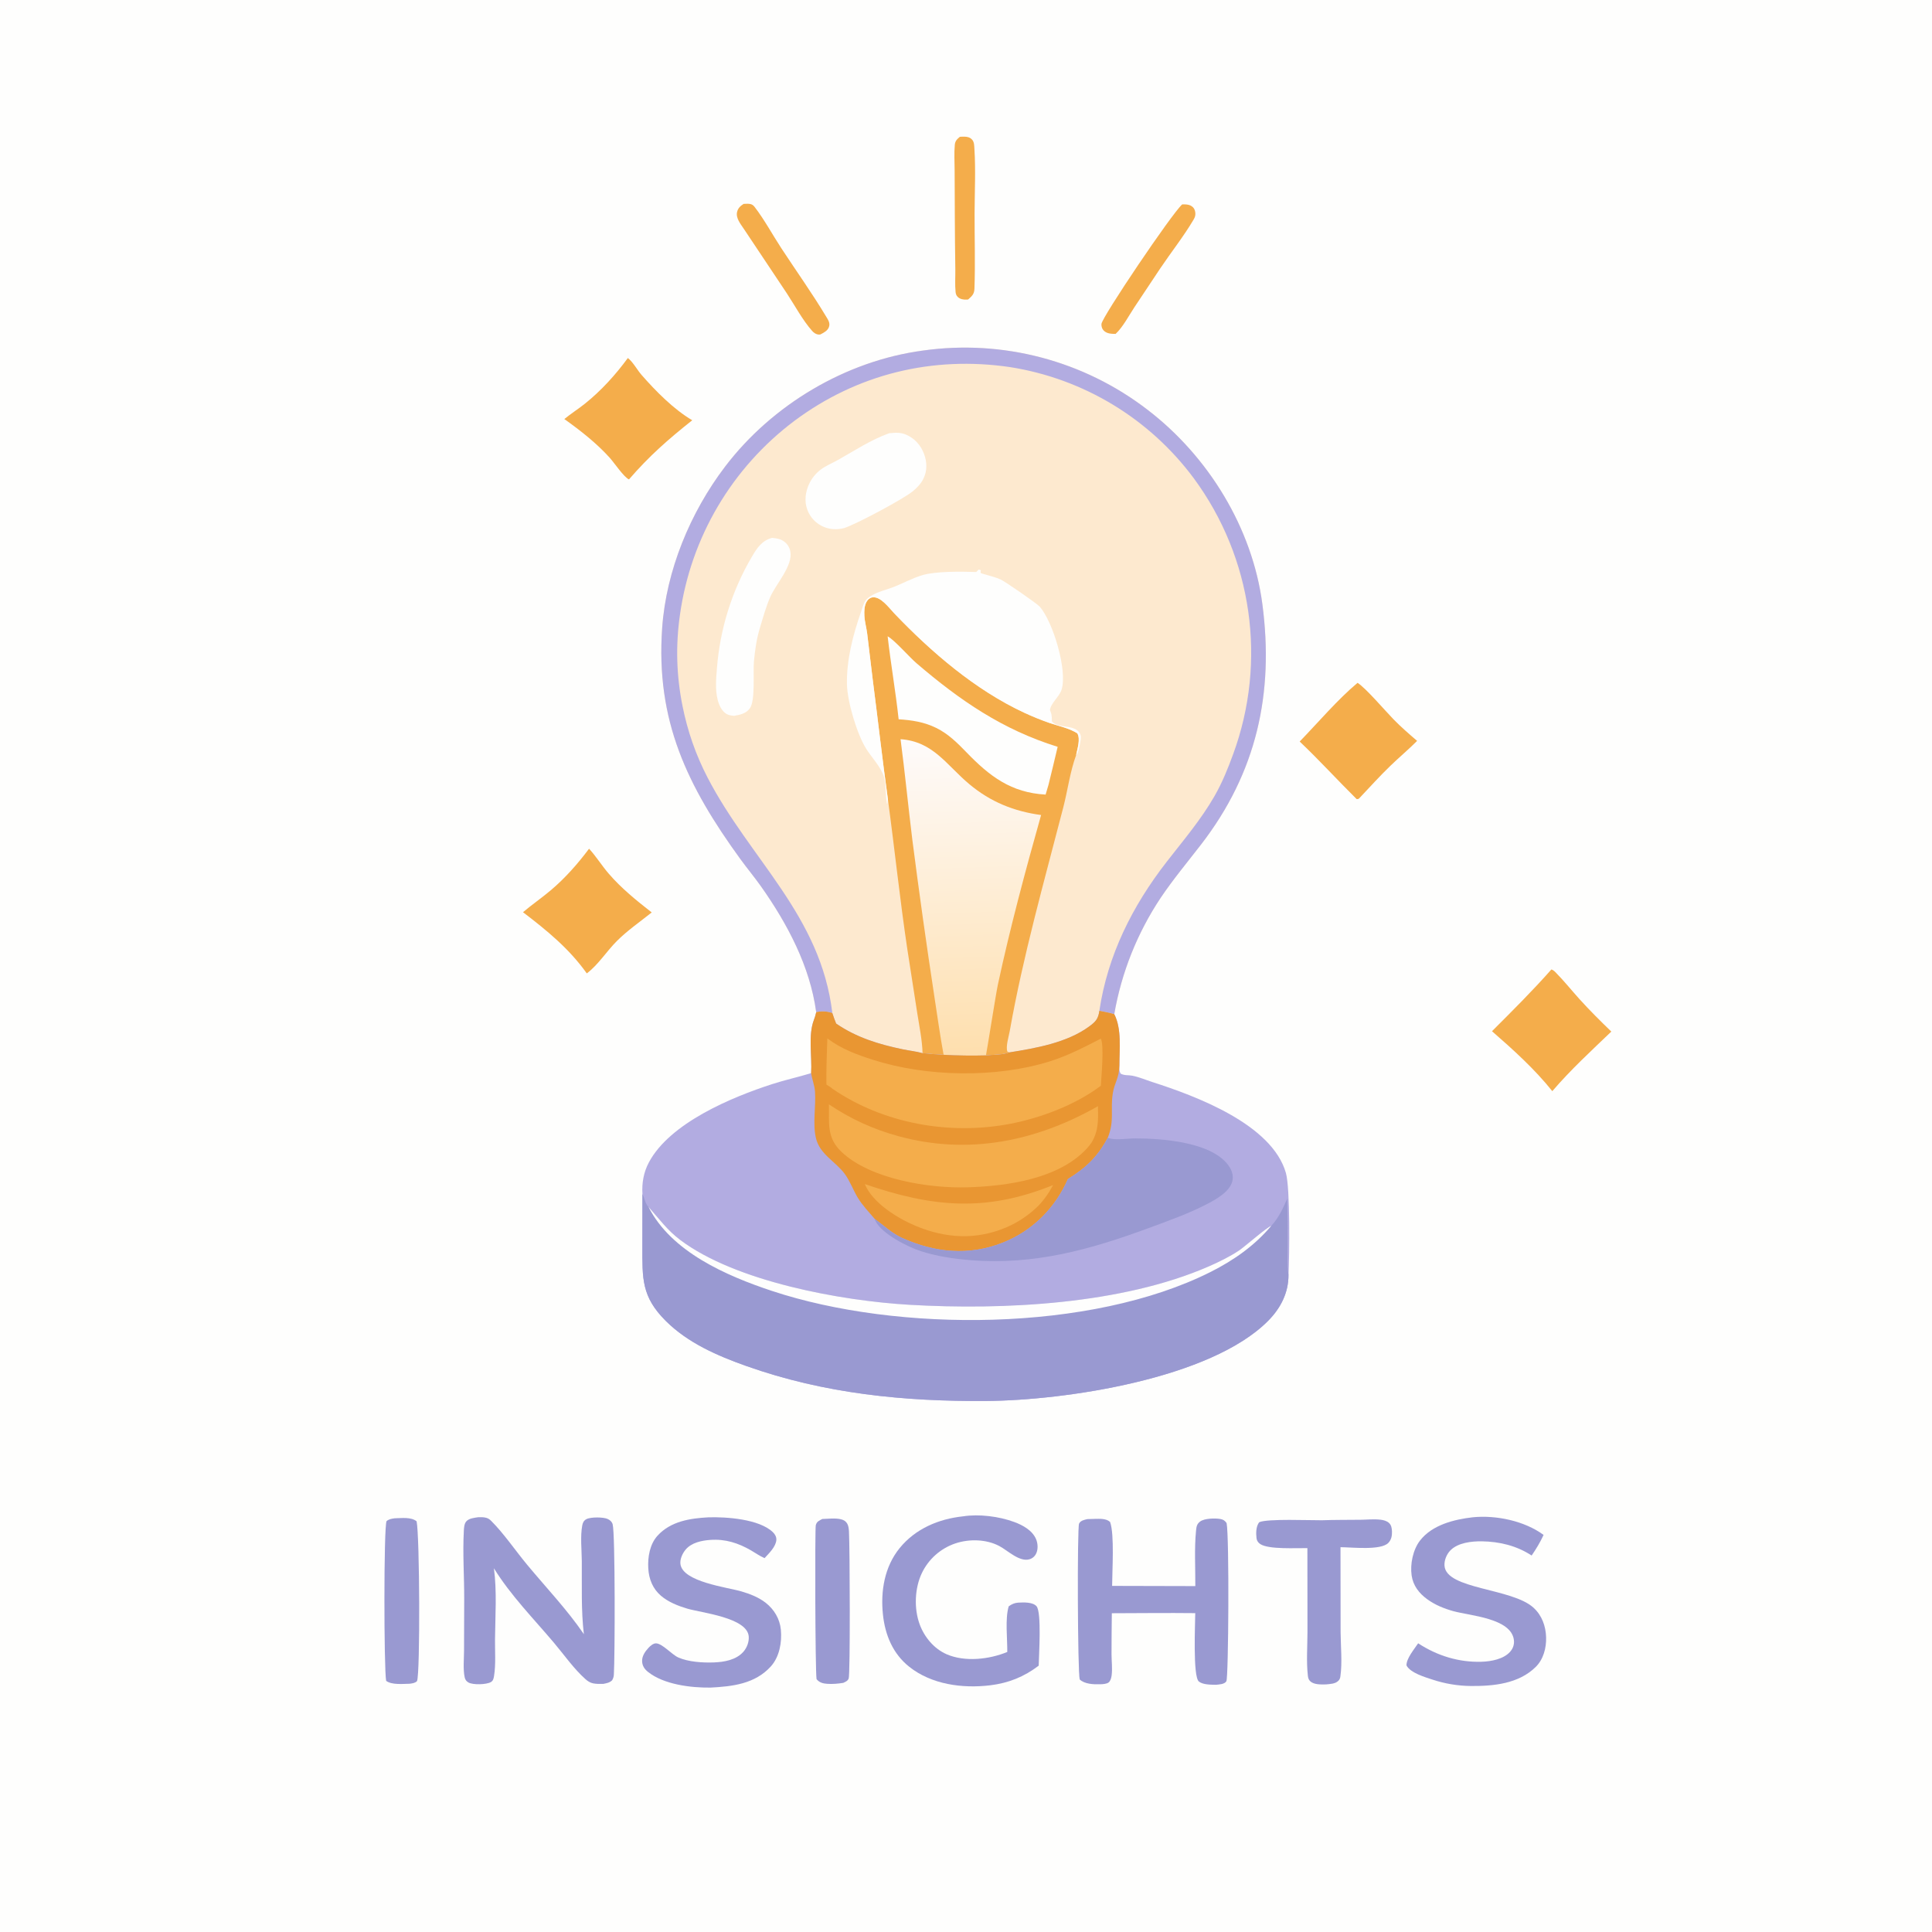 <?xml version="1.0" encoding="utf-8"?>
<svg height="1024" viewBox="0 0 1024 1024" width="1024" xmlns="http://www.w3.org/2000/svg" xmlns:xlink="http://www.w3.org/1999/xlink">
<path d="M0 0L1024 0L1024 1024L0 1024L0 0Z" fill="#FEFEFD"/>
<path d="M432.603 536.464C429.351 512.222 417.356 489.633 403.391 469.856C399.872 464.871 395.942 460.185 392.359 455.246C364.265 416.523 347.507 381.983 350.962 332.863C353.11 302.327 365.878 271.55 384.333 247.294C409.236 214.566 448.217 191.287 489.084 185.817C531.489 179.791 574.529 191.162 608.424 217.347C640.551 242.034 663.758 279.855 669.078 320.188C675.317 367.483 666.028 409.473 636.591 447.6C629.423 456.885 621.789 466.045 615.236 475.769C602.808 494.415 594.409 515.45 590.578 537.529C588.037 536.711 585.303 536.289 582.69 535.735C582.068 540.024 580.793 541.462 577.294 544.036C565.581 552.655 548.943 555.577 534.887 557.801C531.778 559.14 526.011 558.999 522.569 559.397C515.09 559.608 507.604 559.498 500.134 559.065C496.407 558.866 492.686 558.574 488.974 558.19C485.546 557.234 481.968 556.88 478.485 556.154C465.827 553.514 453.924 549.909 443.175 542.499C442.393 540.681 441.789 538.788 441.148 536.917C438.081 535.956 435.757 535.828 432.603 536.464Z" fill="#FDE9CF"/>
<path d="M470.626 423.806C467.683 402.662 465.295 381.385 462.559 360.205L459.61 335.705C459.211 332.571 458.286 329.47 458.137 326.315C458.024 323.916 458.083 321.078 459.312 318.934C459.952 317.818 460.917 316.906 462.218 316.654C466.633 315.797 471.198 322.173 473.956 325.062C493.571 345.61 516.948 365.725 542.888 377.76C547.199 379.766 551.606 381.558 556.094 383.13C561.068 384.832 566.502 385.858 570.997 388.668C572.778 391.767 571.019 396.854 570.37 400.218C567.148 408.991 565.905 418.853 563.567 427.912C553.399 467.315 542.289 506.42 535.174 546.541C534.693 549.253 532.938 554.799 533.94 557.384L534.887 557.801C531.778 559.14 526.011 558.999 522.569 559.397C515.09 559.608 507.604 559.498 500.134 559.065C496.407 558.866 492.686 558.574 488.974 558.19C488.772 551.205 487.272 544.037 486.189 537.132L480.897 503.058C476.957 476.687 474.204 450.213 470.626 423.806Z" fill="#F4AD4B"/>
<defs>
<linearGradient gradientUnits="userSpaceOnUse" id="gradient_0" x1="519.052" x2="513.485" y1="558.082" y2="391.332">
<stop offset="0" stop-color="#FEDFAE"/>
<stop offset="1" stop-color="#FEFBFB"/>
</linearGradient>
</defs>
<path d="M477.308 391.784C494.685 393.014 501.599 405.472 513.819 415.677C525.006 425.019 537.412 430.037 551.804 431.982C543.438 461.706 535.346 491.801 528.871 521.998C527.804 526.972 522.776 558.997 522.569 559.397C515.09 559.608 507.604 559.498 500.134 559.065C498.239 548.964 496.882 538.743 495.292 528.589C491.03 500.694 487.104 472.75 483.515 444.761C481.341 427.115 479.633 409.411 477.308 391.784Z" fill="url(#gradient_0)"/>
<path d="M470.466 337.261C473.976 339.087 482.026 348.326 485.806 351.562C508.832 371.271 531.284 386.715 560.581 395.833C558.992 402.592 557.363 409.341 555.694 416.081L554.19 421.147C535.897 420.156 524.515 411.448 512.23 398.724C507.441 393.764 502.554 388.943 496.302 385.853C489.887 382.683 483.368 381.687 476.298 381.235C474.718 366.541 472.136 351.954 470.466 337.261Z" fill="#FEFEFD"/>
<path d="M432.603 536.464C429.351 512.222 417.356 489.633 403.391 469.856C399.872 464.871 395.942 460.185 392.359 455.246C364.265 416.523 347.507 381.983 350.962 332.863C353.11 302.327 365.878 271.55 384.333 247.294C409.236 214.566 448.217 191.287 489.084 185.817C531.489 179.791 574.529 191.162 608.424 217.347C640.551 242.034 663.758 279.855 669.078 320.188C675.317 367.483 666.028 409.473 636.591 447.6C629.423 456.885 621.789 466.045 615.236 475.769C602.808 494.415 594.409 515.45 590.578 537.529C588.037 536.711 585.303 536.289 582.69 535.735C587.084 506.252 600.139 480.26 618.302 456.856C627.137 445.472 636.558 434.46 643.736 421.909C647.812 414.782 650.772 407.451 653.585 399.764C671.651 350.598 663.815 295.645 632.725 253.489C609.235 221.847 574.263 200.691 535.333 194.571C494.309 188.52 454.367 198.2 421.047 223.066C387.946 247.892 366.113 284.893 360.386 325.871C358.066 342.15 358.503 357.971 361.721 374.077C364.404 387.51 368.758 400.059 375.071 412.221C397.552 455.525 435 485.162 441.148 536.917C438.081 535.956 435.757 535.828 432.603 536.464Z" fill="#B2ACE1"/>
<path d="M470.626 423.806L470.352 425.845L470.125 426.001C469.085 421.032 469.983 414.621 467.914 410.088C467.81 409.861 467.69 409.641 467.582 409.415C465.389 404.864 461.843 401.186 459.145 396.937C454.184 389.122 449.061 371.748 448.899 362.581C448.669 349.596 452.134 336.279 456.432 324.151C457.148 322.13 457.821 319.065 459.351 317.588C462.93 314.132 468.352 313.103 472.883 311.403C478.218 309.402 483.382 306.476 488.833 304.856C496.164 302.679 509.709 302.932 517.433 303.175L518.694 301.888C520.866 302.258 519.22 302.491 519.902 303.791C519.909 303.804 521.48 304.274 521.573 304.303C524.464 305.192 527.748 305.92 530.482 307.199C532.747 308.258 549.574 319.833 551.058 321.51C558 329.353 565.916 355.251 562.651 365.562C561.455 369.341 556.819 372.796 556.507 376.381C557.348 378.224 557.512 379.608 557.503 381.633C557.502 381.856 557.496 382.079 557.493 382.301C560.343 386.096 568.446 383.979 571.73 387.816C572.615 388.849 573.03 390.061 572.865 391.421C572.635 393.319 571.766 399.066 570.37 400.218C571.019 396.854 572.778 391.767 570.997 388.668C566.502 385.858 561.068 384.832 556.094 383.13C551.606 381.558 547.199 379.766 542.888 377.76C516.948 365.725 493.571 345.61 473.956 325.062C471.198 322.173 466.633 315.797 462.218 316.654C460.917 316.906 459.952 317.818 459.312 318.934C458.083 321.078 458.024 323.916 458.137 326.315C458.286 329.47 459.211 332.571 459.61 335.705L462.559 360.205C465.295 381.385 467.683 402.662 470.626 423.806Z" fill="#FEFEFD"/>
<path d="M471.28 229.62C474.454 229.298 477.282 229.083 480.306 230.399C484.725 232.322 487.933 235.878 489.673 240.35C491.362 244.691 491.529 249.501 489.431 253.733C488.098 256.423 485.937 258.675 483.612 260.535C478.505 264.621 454.106 277.723 447.392 279.908C443.656 280.8 440.237 280.751 436.63 279.269C432.605 277.599 429.454 274.335 427.927 270.254C426.216 265.692 426.853 260.629 428.94 256.302C430.353 253.386 432.432 250.844 435.01 248.88C437.707 246.853 441.056 245.51 444.007 243.854C452.833 238.901 461.728 233.023 471.28 229.62Z" fill="#FEFEFD"/>
<path d="M409.189 285.081C411.34 285.301 413.341 285.524 415.189 286.738C417.193 288.055 418.432 289.916 418.886 292.269C420.345 299.825 411.389 309.379 408.348 316.195C405.977 321.511 404.378 327.476 402.691 333.052C400.991 338.671 400.135 344.781 399.602 350.615C399.073 356.403 400.431 371.201 397.469 375.391C395.514 378.157 392.264 378.884 389.118 379.397C387.843 379.323 386.329 379.13 385.207 378.493C382.539 376.977 381.074 373.689 380.363 370.845C379.032 365.529 379.53 359.641 379.991 354.247C381.584 333.38 387.914 313.151 398.498 295.097C401.182 290.519 403.801 286.508 409.189 285.081Z" fill="#FEFEFD"/>
<path d="M582.69 535.735C585.303 536.289 588.037 536.711 590.578 537.529C594.612 545.314 593.283 556.129 593.297 564.763C593.298 566.516 593.096 567.495 593.97 569.039C595.942 570.142 597.935 569.724 600.064 570.126C603.564 570.788 607.342 572.403 610.752 573.499C633.989 580.971 674.212 595.906 681.555 621.698C683.857 629.781 683.471 665.438 682.923 675.625C682.994 685.228 678.707 693.468 672.026 700.169C641.508 730.78 564.67 742.228 522.954 742.543C479.224 742.873 436.949 738.707 395.512 723.996C380.177 718.552 364.545 711.754 352.86 700.098C339.966 687.235 340.484 677.665 340.471 660.605L340.503 632.857C340.137 626.987 341.158 621.272 343.938 616.057C355.048 595.213 387.705 581.563 409.308 574.588C416.116 572.39 423.083 570.869 429.921 568.799C430.47 560.145 428.253 548.789 431.357 540.671C431.833 539.425 432.192 538.264 432.491 536.963L432.603 536.464C435.757 535.828 438.081 535.956 441.148 536.917C441.789 538.788 442.393 540.681 443.175 542.499C453.924 549.909 465.827 553.514 478.485 556.154C481.968 556.88 485.546 557.234 488.974 558.19C492.686 558.574 496.407 558.866 500.134 559.065C507.604 559.498 515.09 559.608 522.569 559.397C526.011 558.999 531.778 559.14 534.887 557.801C548.943 555.577 565.581 552.655 577.294 544.036C580.793 541.462 582.068 540.024 582.69 535.735Z" fill="#B2ACE1"/>
<path d="M340.503 632.857C341.658 634.896 341.962 638.119 343.696 639.638C349.308 645.944 353.649 652.005 360.51 657.176C389.819 679.265 445.794 689.477 482.218 691.576C531.852 694.438 594.559 691.357 640.69 671.21C646.15 668.825 651.816 666.045 656.778 662.736C659.765 660.744 671.774 650.163 673.787 649.747C677.772 645.358 679.936 640.636 682.264 635.265C682.472 643.449 682.536 651.636 682.458 659.823C682.451 664.965 682.058 670.558 682.923 675.625C682.994 685.228 678.707 693.468 672.026 700.169C641.508 730.78 564.67 742.228 522.954 742.543C479.224 742.873 436.949 738.707 395.512 723.996C380.177 718.552 364.545 711.754 352.86 700.098C339.966 687.235 340.484 677.665 340.471 660.605L340.503 632.857Z" fill="#9999D1"/>
<path d="M343.696 639.638C349.308 645.944 353.649 652.005 360.51 657.176C389.819 679.265 445.794 689.477 482.218 691.576C531.852 694.438 594.559 691.357 640.69 671.21C646.15 668.825 651.816 666.045 656.778 662.736C659.765 660.744 671.774 650.163 673.787 649.747C664.902 660.271 653.912 667.984 641.672 674.142C578.087 706.132 475.816 706.328 409.145 684.213C385.017 676.209 355.687 663.475 343.696 639.638Z" fill="#FEFEFD"/>
<path d="M582.69 535.735C585.303 536.289 588.037 536.711 590.578 537.529C594.612 545.314 593.283 556.129 593.297 564.763C593.168 571.563 590.714 573.73 589.804 579.467C588.397 588.329 590.855 593.907 587.11 603.097C581.745 613.106 575.646 618.982 566.014 624.893C559.268 640.386 547.082 652.521 531.26 658.722C513.393 665.725 495.435 663.921 478.165 656.147C472.629 653.656 468.446 649.531 463.594 646.029C460.576 642.485 456.996 638.739 454.607 634.754C452.164 630.678 450.564 626.063 447.745 622.211C442.875 615.559 434.444 611.873 432.436 603.109C430.656 595.342 432.527 586.505 431.969 578.554C431.739 575.273 430.419 572.086 429.921 568.799C430.47 560.145 428.253 548.789 431.357 540.671C431.833 539.425 432.192 538.264 432.491 536.963L432.603 536.464C435.757 535.828 438.081 535.956 441.148 536.917C441.789 538.788 442.393 540.681 443.175 542.499C453.924 549.909 465.827 553.514 478.485 556.154C481.968 556.88 485.546 557.234 488.974 558.19C492.686 558.574 496.407 558.866 500.134 559.065C507.604 559.498 515.09 559.608 522.569 559.397C526.011 558.999 531.778 559.14 534.887 557.801C548.943 555.577 565.581 552.655 577.294 544.036C580.793 541.462 582.068 540.024 582.69 535.735Z" fill="#E99632"/>
<path d="M583.453 550.5C585.32 553.821 583.732 570.779 583.48 575.452C570.13 585.566 551.697 592.514 535.389 595.645C503.364 601.793 468.383 595.609 441.256 577.097C440.461 576.272 438.985 575.497 438.016 574.835C437.885 566.675 438.244 558.508 438.508 550.352L438.906 550.655C446.151 556.071 454.229 559.012 462.777 561.746C491.042 570.788 528.04 571.48 556.444 562.535C565.996 559.527 574.592 555.078 583.453 550.5Z" fill="#F4AD4B"/>
<path d="M439.344 585.338C450.989 593.125 462.775 598.533 476.289 602.222C513.307 612.327 549.152 604.949 581.943 586.31C582.063 593.407 582.363 599.171 578.574 605.538C577.759 606.778 576.843 607.874 575.828 608.958C560.883 624.922 533.78 628.644 512.938 629.301C492.587 629.943 461.307 625.089 445.921 610.43C438.06 602.941 439.539 595.303 439.344 585.338Z" fill="#F4AD4B"/>
<path d="M458.367 627.584C493.95 639.807 522.321 642.664 558.156 628.105C555.922 632.331 553.504 635.816 550.179 639.264C545.29 644.052 539.553 647.889 533.261 650.579C517.155 657.349 501.158 656.376 485.266 649.714C475.678 645.695 462.521 637.614 458.367 627.584Z" fill="#F4AD4B"/>
<path d="M587.11 603.097C587.343 603.168 587.574 603.245 587.808 603.31C591.749 604.419 597.572 603.374 601.75 603.38C615.814 603.4 643.455 605.218 651.797 618.743C653.186 620.995 653.818 623.634 653.118 626.228C651.628 631.752 644.559 635.66 639.801 638.139C629.95 643.273 619.304 647.032 608.903 650.872C577.732 662.381 548.052 670.596 514.517 667.923C505.662 667.218 496.688 665.899 488.209 663.185C481.018 660.883 467.565 654.015 464.064 647.262C463.796 646.746 463.751 646.536 463.594 646.029C468.446 649.531 472.629 653.656 478.165 656.147C495.435 663.921 513.393 665.725 531.26 658.722C547.082 652.521 559.268 640.386 566.014 624.893C575.646 618.982 581.745 613.106 587.11 603.097Z" fill="#9999D1"/>
<path d="M253.527 804.145C254.723 804.116 255.864 804.11 257.047 804.321C258.505 804.582 259.271 805.034 260.332 806.089C266.997 812.718 273.161 821.824 279.289 829.214C289.42 841.432 300.493 853.012 309.463 866.143C307.948 853.425 308.481 840.336 308.375 827.538C308.326 821.565 307.508 814.259 308.62 808.429C308.893 806.992 309.451 805.929 310.752 805.208C312.998 803.963 319.957 804.032 322.164 805.127C323.409 805.744 324.329 806.555 324.718 807.914C326.117 812.795 325.925 879.249 325.359 887.556C325.274 888.796 325.027 889.562 324.411 890.631C322.993 891.923 321.57 892.114 319.733 892.503C317.955 892.541 316.094 892.566 314.346 892.208C312.776 891.886 311.489 891.038 310.307 889.986C304.116 884.477 298.946 877.024 293.585 870.675C282.824 857.932 270.545 845.453 261.788 831.221C263.425 843.38 262.488 856.584 262.366 868.857C262.304 875.11 262.854 882.169 261.846 888.333C261.624 889.689 261.402 890.845 260.113 891.571C257.738 892.909 250.689 893.102 248.309 891.766C247.171 891.128 246.572 890.283 246.3 889.036C245.364 884.741 245.942 879.313 245.95 874.861L246.043 847.564C246.072 835.62 245.187 823.348 245.838 811.448C245.924 809.875 246.01 807.754 247.057 806.47C248.511 804.687 251.402 804.488 253.527 804.145Z" fill="#9999D1"/>
<path d="M633.546 840.663C633.606 831.019 632.979 820.814 633.93 811.238C634.133 809.191 634.353 807.706 636.118 806.414C638.41 804.736 643.969 804.625 646.709 805.079C648.278 805.339 649.224 805.933 650.125 807.265C651.588 814.39 651.154 889.194 649.997 891.103C649.007 892.738 646.179 892.778 644.528 892.973C641.786 892.896 637.637 893.01 635.423 891.234C632.163 888.619 633.491 860.249 633.511 854.997C618.777 854.834 604.029 855.004 589.294 855.046C589.23 862.315 589.106 869.591 589.135 876.86C589.149 880.491 589.665 884.451 589.185 888.03C589.024 889.23 588.6 890.962 587.593 891.734C586.505 892.569 584.425 892.652 583.12 892.695C579.687 892.808 574.848 892.627 572.266 890.138C571.159 886.295 570.904 809.606 571.939 807.52C572.738 805.91 574.772 805.514 576.346 805.16C577.681 805.103 579.016 805.063 580.352 805.039C582.919 805.001 586.395 804.782 588.368 806.685C590.757 813.181 589.467 832.765 589.445 840.554L633.546 840.663Z" fill="#9999D1"/>
<path d="M510.423 803.695C518.884 802.353 529.547 803.725 537.57 806.688C542.1 808.362 547.197 811.144 549.146 815.812C550.087 818.063 550.268 820.994 549.255 823.253C548.57 824.779 547.348 825.917 545.746 826.418C540.382 828.091 534.128 821.778 529.628 819.414C522.737 815.794 513.796 815.58 506.447 818.011C498.593 820.632 492.143 826.336 488.583 833.812C484.769 841.866 484.377 852.64 487.463 860.986C489.954 867.724 495.07 873.878 501.715 876.781C511.41 881.015 524.392 879.518 533.879 875.571C533.956 868.49 532.658 857.977 534.639 851.386C536.222 850.245 537.744 849.54 539.713 849.428C542.518 849.269 547.348 849.069 549.364 851.325C552.174 854.468 550.618 877.612 550.532 882.839C542.764 888.759 534.467 892.083 524.755 893.25C510.135 895.008 493.757 892.837 481.925 883.43C473.24 876.526 469.13 866.611 467.979 855.763C466.665 843.385 468.788 830.433 476.813 820.551C485.169 810.26 497.482 805.062 510.423 803.695Z" fill="#9999D1"/>
<path d="M375.509 804.211C384.979 803.923 402.363 805.106 409.637 812.077C410.755 813.148 411.586 814.593 411.478 816.196C411.235 819.801 407.57 823.31 405.219 825.847C402.713 824.754 400.397 823.089 398.026 821.72C391.269 817.819 384.483 815.648 376.605 816.175C371.942 816.487 366.483 817.596 363.35 821.383C361.738 823.33 360.334 826.345 360.637 828.929C361.756 838.475 385.487 841.277 393.014 843.493C397.503 844.815 402.026 846.563 405.757 849.453C410.287 852.962 413.339 858.046 413.873 863.795C414.493 870.476 413.142 878.182 408.537 883.262C400.179 892.483 388.267 893.865 376.559 894.461C366.149 894.591 351.776 892.84 343.386 886.093C341.582 884.642 340.447 882.919 340.334 880.569C340.202 877.835 341.873 875.377 343.662 873.443C344.634 872.392 346.241 870.938 347.787 871.012C351.124 871.171 356.143 876.991 359.454 878.467C364.877 880.884 372.472 881.335 378.338 881.12C383.86 880.917 390.179 879.82 394.01 875.47C395.9 873.323 397.095 870.174 396.838 867.296C395.946 857.296 371.773 854.853 364.181 852.585C359.32 851.133 354.252 849.134 350.35 845.809C345.964 842.072 343.941 836.973 343.604 831.3C343.249 825.322 344.398 818.42 348.553 813.898C355.544 806.291 365.74 804.738 375.509 804.211Z" fill="#9999D1"/>
<path d="M780.585 804.19C792.954 802.94 808.044 806.107 818.132 813.541C816.399 817.33 814.171 821.035 811.797 824.46C803.893 819.274 794.857 817.079 785.446 816.932C780.001 816.848 772.713 817.648 768.717 821.758C766.725 823.806 765.396 827.053 765.621 829.93C766.605 842.46 801.273 841.677 812.743 852.07C817.239 856.144 819.301 861.857 819.467 867.837C819.624 873.459 818.048 879.491 813.937 883.539C804.895 892.44 791.611 893.698 779.625 893.616C772.766 893.547 765.959 892.426 759.441 890.29C755.436 888.982 747.495 886.676 745.469 882.705C745.382 879.018 749.614 874.047 751.647 870.978C761.704 877.567 773.22 881.149 785.298 880.761C790.334 880.599 796.945 879.393 800.415 875.446C801.97 873.678 802.7 871.498 802.386 869.15C800.851 857.666 779.244 856.407 770.371 853.961C765.448 852.604 760.61 850.645 756.46 847.626C752.124 844.472 748.946 840.38 748.185 834.964C747.348 829.009 748.89 821.36 752.647 816.515C759.091 808.207 770.668 805.337 780.585 804.19Z" fill="#9999D1"/>
<path d="M700.634 805.766C707.428 805.529 714.207 805.598 721.002 805.514C724.538 805.47 728.237 805.054 731.757 805.482C733.335 805.673 735.007 806.099 736.208 807.204C737.476 808.37 737.705 810.07 737.773 811.701C737.866 813.943 737.431 816.179 735.789 817.816C731.723 821.869 716.497 820.064 710.493 820.041L710.549 865.126C710.598 872.587 711.49 881.173 710.43 888.529C710.297 889.454 710.082 890.108 709.423 890.799C707.783 892.521 705.005 892.537 702.785 892.773C700.189 892.822 696.434 892.975 694.43 891.078C693.53 890.227 693.32 889.252 693.185 888.051C692.355 880.629 692.975 872.561 692.989 865.08L692.947 820.534C687.1 820.433 672.421 821.338 667.977 818.39C666.861 817.65 666.135 816.641 665.983 815.296C665.671 812.546 665.657 809.131 667.372 806.832C671.452 804.836 694.813 805.845 700.634 805.766Z" fill="#9999D1"/>
<path d="M312.216 449.837C315.962 453.899 319.013 458.862 322.66 463.083C329.445 470.936 337.287 477.248 345.423 483.608C339.154 488.639 332.616 493.087 326.907 498.805C321.488 504.233 317.118 511.31 311.016 515.923C301.6 502.713 289.96 493.245 277.2 483.489C281.954 479.451 287.138 475.904 291.912 471.869C299.633 465.342 306.167 457.895 312.216 449.837Z" fill="#F4AD4B"/>
<path d="M822.271 513.827C823.146 514.121 823.752 514.612 824.395 515.262C828.891 519.809 832.974 524.921 837.27 529.669C842.637 535.6 848.278 541.205 854.035 546.755C843.297 557.056 832.444 567.012 822.756 578.339C813.517 566.745 801.943 556.275 790.786 546.563C801.548 535.801 812.179 525.245 822.271 513.827Z" fill="#F4AD4B"/>
<path d="M332.778 189.758C335.47 191.815 337.706 196.039 340.012 198.685C347.446 207.211 357.151 217.036 366.901 222.743C354.144 232.896 344.114 241.648 333.375 254.093C330.76 253.029 325.489 245.216 323.261 242.733C316.256 234.931 307.616 228.166 299.112 222.105C302.602 219.229 306.474 216.798 310.013 213.966C318.669 207.037 326.231 198.679 332.778 189.758Z" fill="#F4AD4B"/>
<path d="M719.531 361.916C723.871 364.641 734.28 376.835 738.594 381.259C742.545 385.312 746.808 388.996 751.097 392.681C746.551 397.261 741.562 401.413 736.922 405.904C731.218 411.426 725.844 417.365 720.398 423.144C719.646 423.649 720.088 423.485 719.034 423.521C708.852 413.447 699.285 402.914 688.86 393.03C698.482 383.117 709.061 370.641 719.531 361.916Z" fill="#F4AD4B"/>
<path d="M209.136 804.727C212.784 804.659 217.848 803.922 220.809 806.322C222.447 814 222.752 886.724 221.04 891.005C219.968 892.093 218.687 892.159 217.253 892.413C213.546 892.469 207.753 893.142 204.668 890.901C203.469 884.539 203.353 809.189 204.889 806.212C206.255 805.12 207.471 804.991 209.136 804.727Z" fill="#9999D1"/>
<path d="M435.854 805.091C438.925 805.006 442.716 804.511 445.697 805.237C447.228 805.61 448.343 806.295 449.127 807.713C449.76 808.859 449.895 810.501 449.969 811.771C450.439 819.867 450.689 887.49 449.812 889.666C449.291 890.957 448.116 891.4 446.937 891.956C444.144 892.399 441.202 892.667 438.371 892.453C436.086 892.279 434.295 891.799 432.792 889.989C432.065 885.238 431.899 810.209 432.383 808.387C432.914 806.388 434.175 805.976 435.854 805.091Z" fill="#9999D1"/>
<path d="M508.756 72.502C509.156 72.478 509.555 72.451 509.956 72.444C511.923 72.409 513.859 72.426 515.258 74.041C516.403 75.361 516.347 77.216 516.455 78.874C517.187 90.13 516.58 101.74 516.55 113.036C516.513 126.333 516.947 139.752 516.478 153.028C516.378 155.875 515.171 156.912 513.155 158.717C512.929 158.746 512.704 158.787 512.476 158.802C510.813 158.913 508.825 158.59 507.608 157.364C506.836 156.587 506.58 155.764 506.474 154.715C506.087 150.889 506.388 146.794 506.344 142.937C506.207 133.738 506.118 124.537 506.078 115.337L505.97 90.06C505.956 85.707 505.659 81.127 506.061 76.801C506.257 74.698 507.201 73.805 508.756 72.502Z" fill="#F4AD4B"/>
<path d="M394.144 108.069C395.362 108.017 396.786 107.866 397.967 108.208C398.899 108.477 399.456 109.028 400.033 109.778C405.171 116.464 409.483 124.481 414.138 131.588C422.014 143.614 430.424 155.387 437.824 167.713C438.889 169.488 440.137 171.169 439.355 173.332C438.615 175.38 436.596 176.305 434.812 177.267C434.329 177.313 434.003 177.37 433.499 177.28C432.282 177.061 431.256 176.303 430.454 175.397C425.415 169.706 421.299 161.968 417.103 155.578L394.32 121.416C392.597 118.809 389.84 115.57 390.695 112.251C391.214 110.24 392.461 109.138 394.144 108.069Z" fill="#F4AD4B"/>
<path d="M626.596 108.321C628.664 108.312 630.696 108.292 632.278 109.842C633.222 110.768 633.586 112.12 633.574 113.412C633.562 114.657 633.12 115.556 632.5 116.605C627.297 125.402 620.682 133.738 614.965 142.248L601.191 162.95C598.211 167.47 595.215 173.278 591.307 176.969C588.989 176.969 586.374 176.885 584.754 174.936C584.035 174.072 583.711 172.806 583.795 171.698C584.073 168.037 621.198 113.015 626.596 108.321Z" fill="#F4AD4B"/>
</svg>